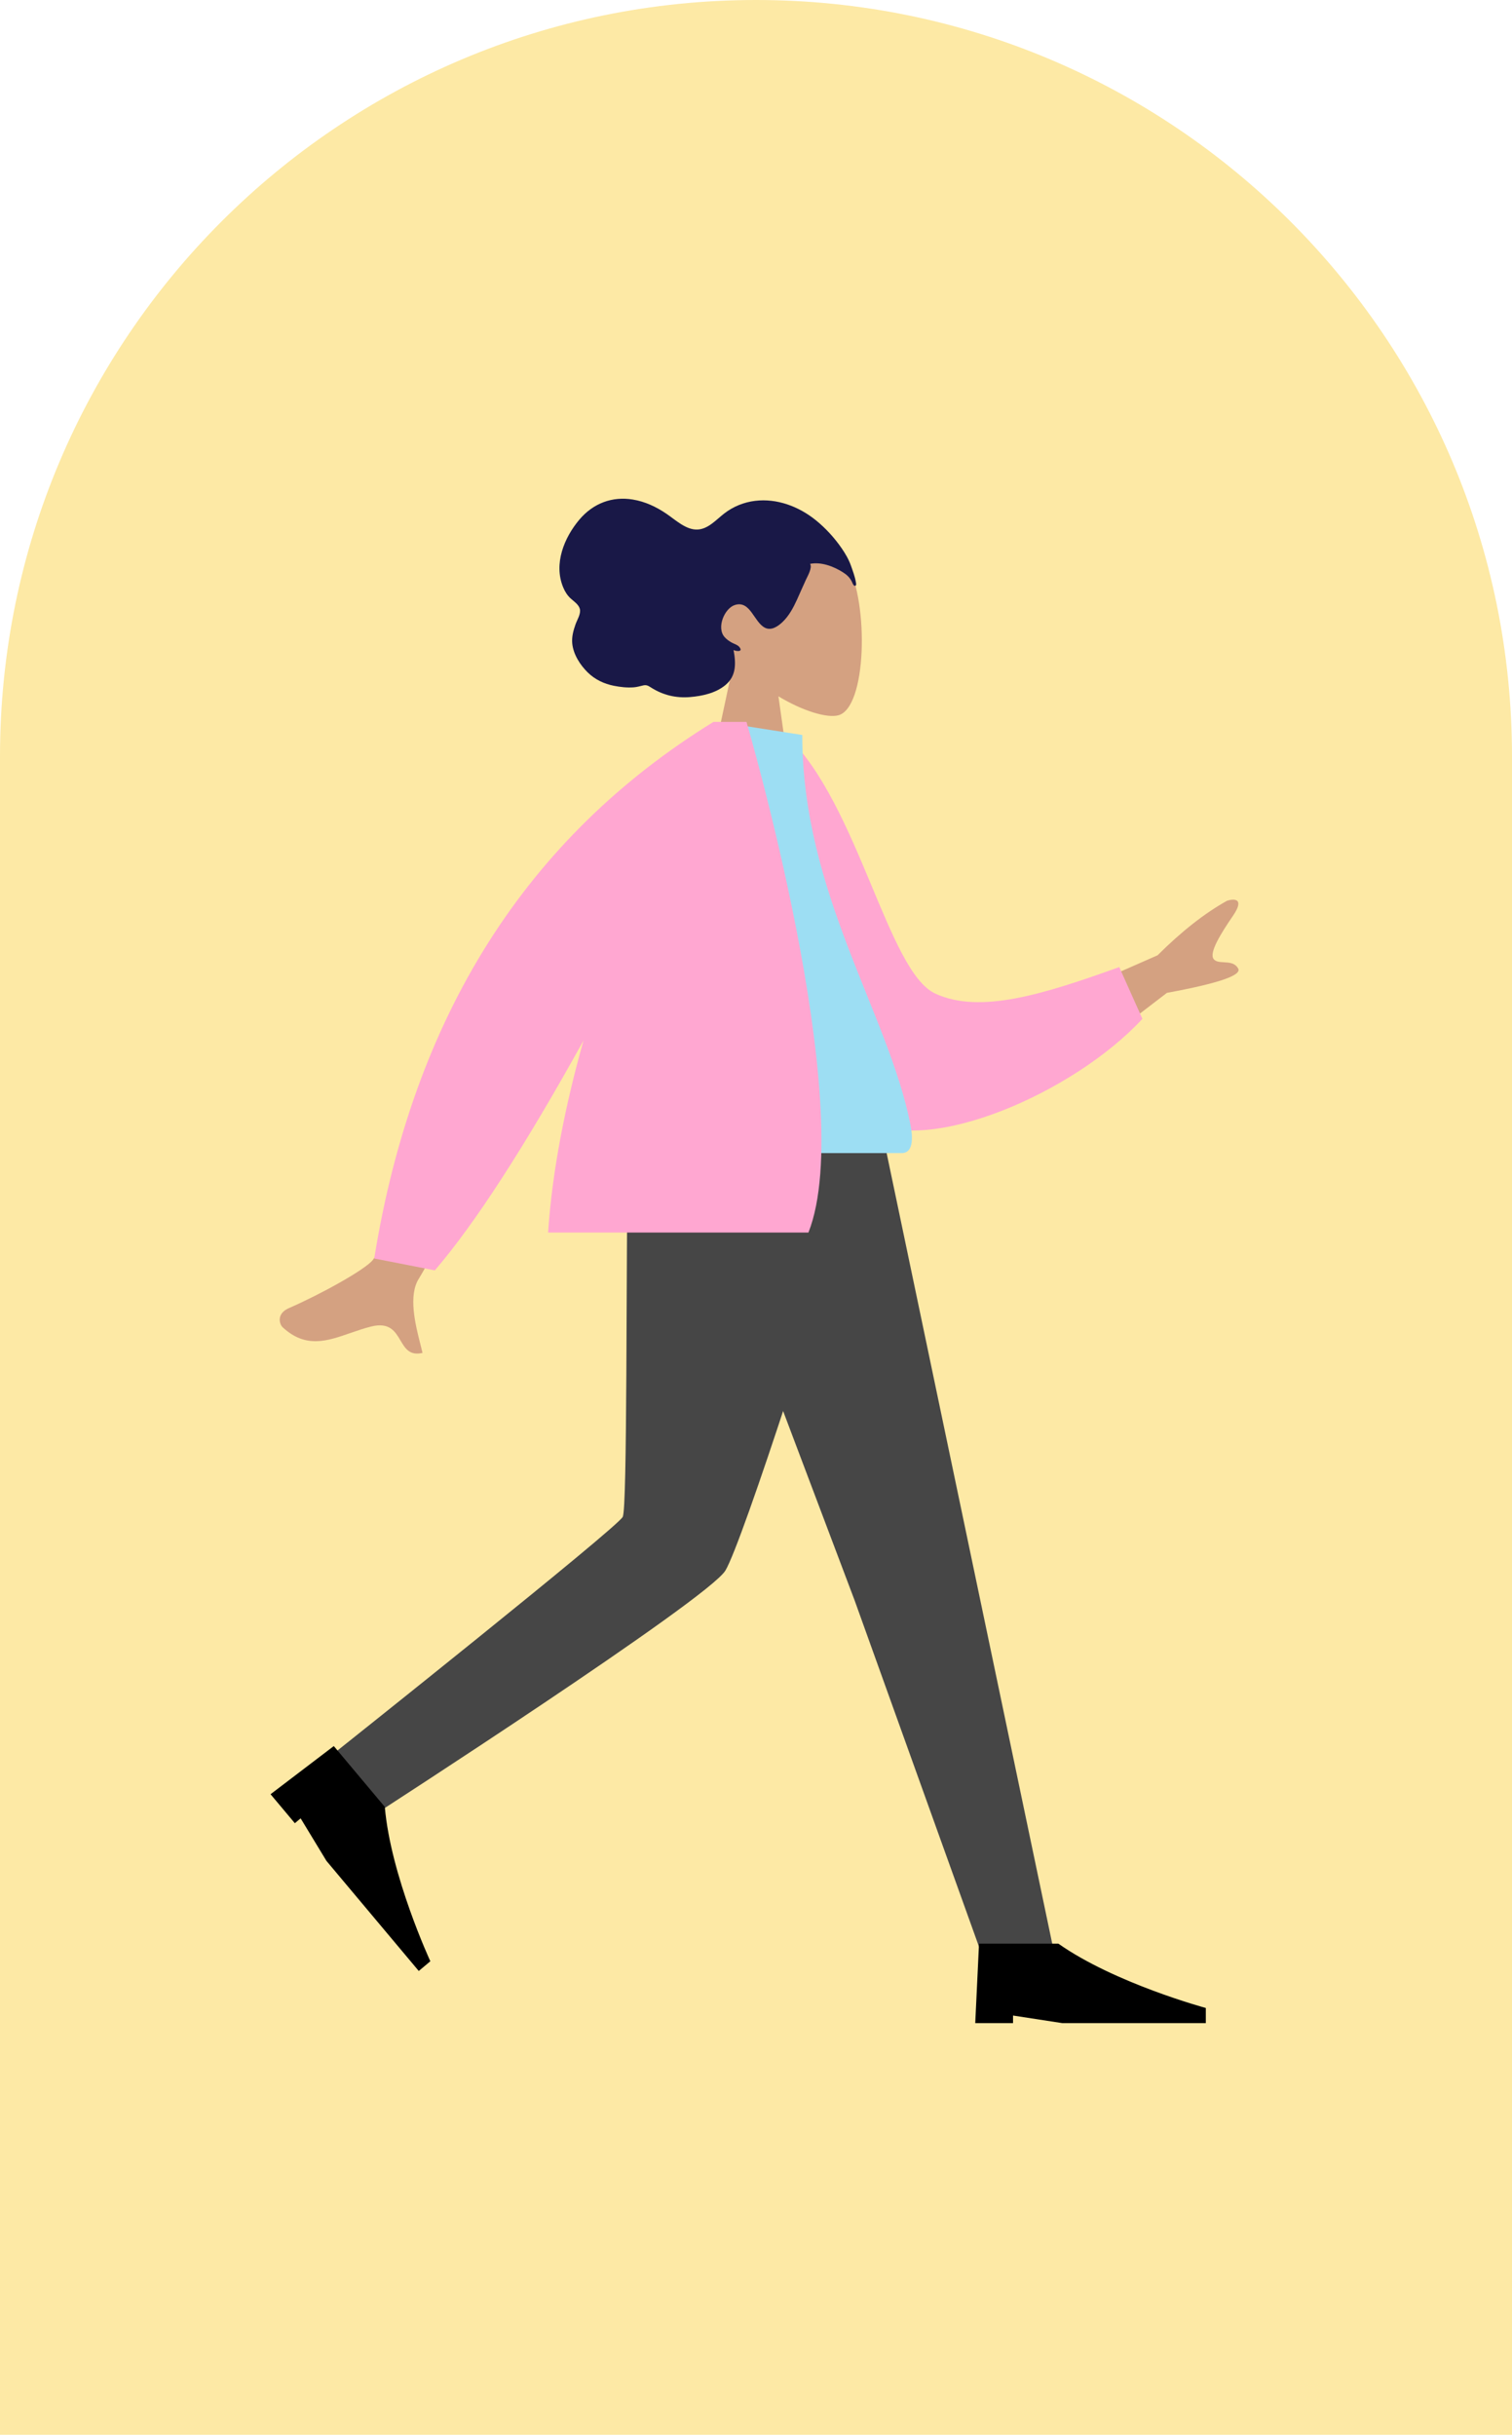 <svg width="400" height="644" viewBox="0 0 400 644" fill="none" xmlns="http://www.w3.org/2000/svg">
<path d="M0 200C0 89.543 89.543 0 200 0V0C310.457 0 400 89.543 400 200V643.69H0V200Z" fill="#FDE9A5"/>
<path fill-rule="evenodd" clip-rule="evenodd" d="M205.935 184.089C212.411 187.992 218.774 189.878 221.76 189.108C229.25 187.178 229.938 159.78 224.143 148.979C218.349 138.178 188.558 133.47 187.057 154.87C186.536 162.298 189.654 168.926 194.262 174.335L186 212.845H210L205.935 184.089Z" fill="#D4A181"/>
<path fill-rule="evenodd" clip-rule="evenodd" d="M226.409 153.829C226.171 152.429 225.59 150.874 225.122 149.549C224.517 147.842 223.603 146.302 222.596 144.851C220.701 142.119 218.428 139.652 215.918 137.605C211.333 133.865 205.497 131.708 199.757 132.409C196.86 132.762 194.047 133.868 191.653 135.707C189.489 137.37 187.409 139.817 184.608 139.992C181.56 140.184 178.766 137.493 176.322 135.832C173.566 133.959 170.634 132.594 167.413 132.064C162.017 131.175 156.948 132.998 153.229 137.425C149.272 142.137 146.396 149.045 148.994 155.287C149.477 156.448 150.099 157.426 150.991 158.237C151.809 158.98 153.058 159.771 153.39 160.959C153.742 162.222 152.69 163.851 152.281 164.99C151.697 166.623 151.217 168.336 151.388 170.111C151.668 173.025 153.499 175.806 155.433 177.721C157.4 179.67 159.822 180.788 162.409 181.303C164.136 181.647 165.901 181.837 167.657 181.708C168.528 181.644 169.297 181.402 170.141 181.209C170.962 181.022 171.421 181.24 172.118 181.69C175.354 183.782 178.833 184.592 182.57 184.281C185.724 184.018 189.358 183.254 191.931 181.093C194.788 178.693 194.731 175.384 194.059 171.849C194.771 172.202 196.742 172.42 195.564 171.013C195.098 170.456 194.216 170.229 193.618 169.901C192.921 169.52 192.213 169.026 191.672 168.404C189.487 165.89 191.694 160.775 194.44 159.932C198.521 158.68 199.434 164.45 202.347 165.943C204.022 166.801 205.774 165.628 207.029 164.431C208.71 162.826 209.855 160.7 210.844 158.537C211.659 156.755 212.417 154.949 213.248 153.176C213.635 152.348 214.978 150.008 214.304 149.072C217.226 148.489 220.482 149.704 222.999 151.297C224.039 151.955 224.832 152.681 225.387 153.843C225.506 154.093 225.765 154.833 226.09 154.863C226.695 154.92 226.469 154.18 226.409 153.829" fill="#191847"/>
<path fill-rule="evenodd" clip-rule="evenodd" d="M178 295.845L226.082 423.072L259.783 516.845H279L232.674 295.845L178 295.845Z" fill="#464646"/>
<path fill-rule="evenodd" clip-rule="evenodd" d="M166.117 295.845C165.594 339.499 165.972 398.272 164.754 400.994C163.536 403.715 89 463.002 89 463.002L98.905 479.845C98.905 479.845 187.397 422.779 191.921 415.176C196.445 407.573 219.174 337.608 231 295.845H166.117Z" fill="#464646"/>
<path fill-rule="evenodd" clip-rule="evenodd" d="M71.574 474.336L88.304 461.604L101.802 477.691C103.36 495.882 113.848 518.494 113.848 518.494L110.784 521.065L86.358 491.955L79.534 480.711L78.002 481.997L71.574 474.336Z" fill="black"/>
<path fill-rule="evenodd" clip-rule="evenodd" d="M258 534.845L259 513.845L280 513.845C294.936 524.345 319 530.845 319 530.845V534.845H281L268 532.845V534.845H258Z" fill="black"/>
<path fill-rule="evenodd" clip-rule="evenodd" d="M306.235 252.549L270 268.462L281.57 283.284L308.707 262.478C322.262 259.988 328.549 257.849 327.566 256.061C326.738 254.554 325.197 254.469 323.778 254.39C322.672 254.329 321.64 254.272 321.076 253.55C319.789 251.901 322.966 246.806 326.188 242.1C329.41 237.394 326.39 237.564 324.623 238.127C318.711 241.417 312.582 246.224 306.235 252.549ZM144 276.911L123.508 272.845C109.611 309.475 101.326 329.547 98.652 333.063C96.692 335.641 84.603 342.282 76.42 345.829C73.135 347.252 73.841 350.028 74.804 350.916C80.88 356.517 86.529 354.554 92.678 352.417C94.459 351.798 96.281 351.165 98.167 350.696C103.05 349.484 104.536 351.995 105.94 354.368C107.184 356.469 108.363 358.461 111.779 357.666C111.624 356.996 111.433 356.245 111.227 355.434C109.895 350.194 107.931 342.465 110.845 337.975C112.34 335.671 123.392 315.316 144 276.911Z" fill="#D4A181"/>
<path fill-rule="evenodd" clip-rule="evenodd" d="M199.695 196.177L208.342 194.694C227.176 212.964 234.862 256.857 247.414 262.668C259.281 268.161 276.104 262.845 296.1 255.667L302.223 269.35C284.055 289.006 245.349 305.612 229.66 296.132C204.576 280.975 198.786 226.839 199.695 196.177Z" fill="#FFA7D1"/>
<path fill-rule="evenodd" clip-rule="evenodd" d="M162 304.845C162 304.845 214.008 304.845 238.511 304.845C242.008 304.845 241.349 299.797 240.843 297.249C235.011 267.849 212.241 236.157 212.241 194.306L190.172 190.845C171.917 220.203 165.605 256.35 162 304.845Z" fill="#9DDEF3"/>
<path fill-rule="evenodd" clip-rule="evenodd" d="M189 190.845H188.748C139.247 221.349 109.331 268.636 99 332.704L115.037 335.845C125.661 323.468 138.771 303.213 154.369 275.078C149.583 292.026 146.09 309.408 145 325.845H213.872C227.205 292.15 197.486 190.845 197.486 190.845H192.731H189Z" fill="#FFA7D1"/>
</svg>
